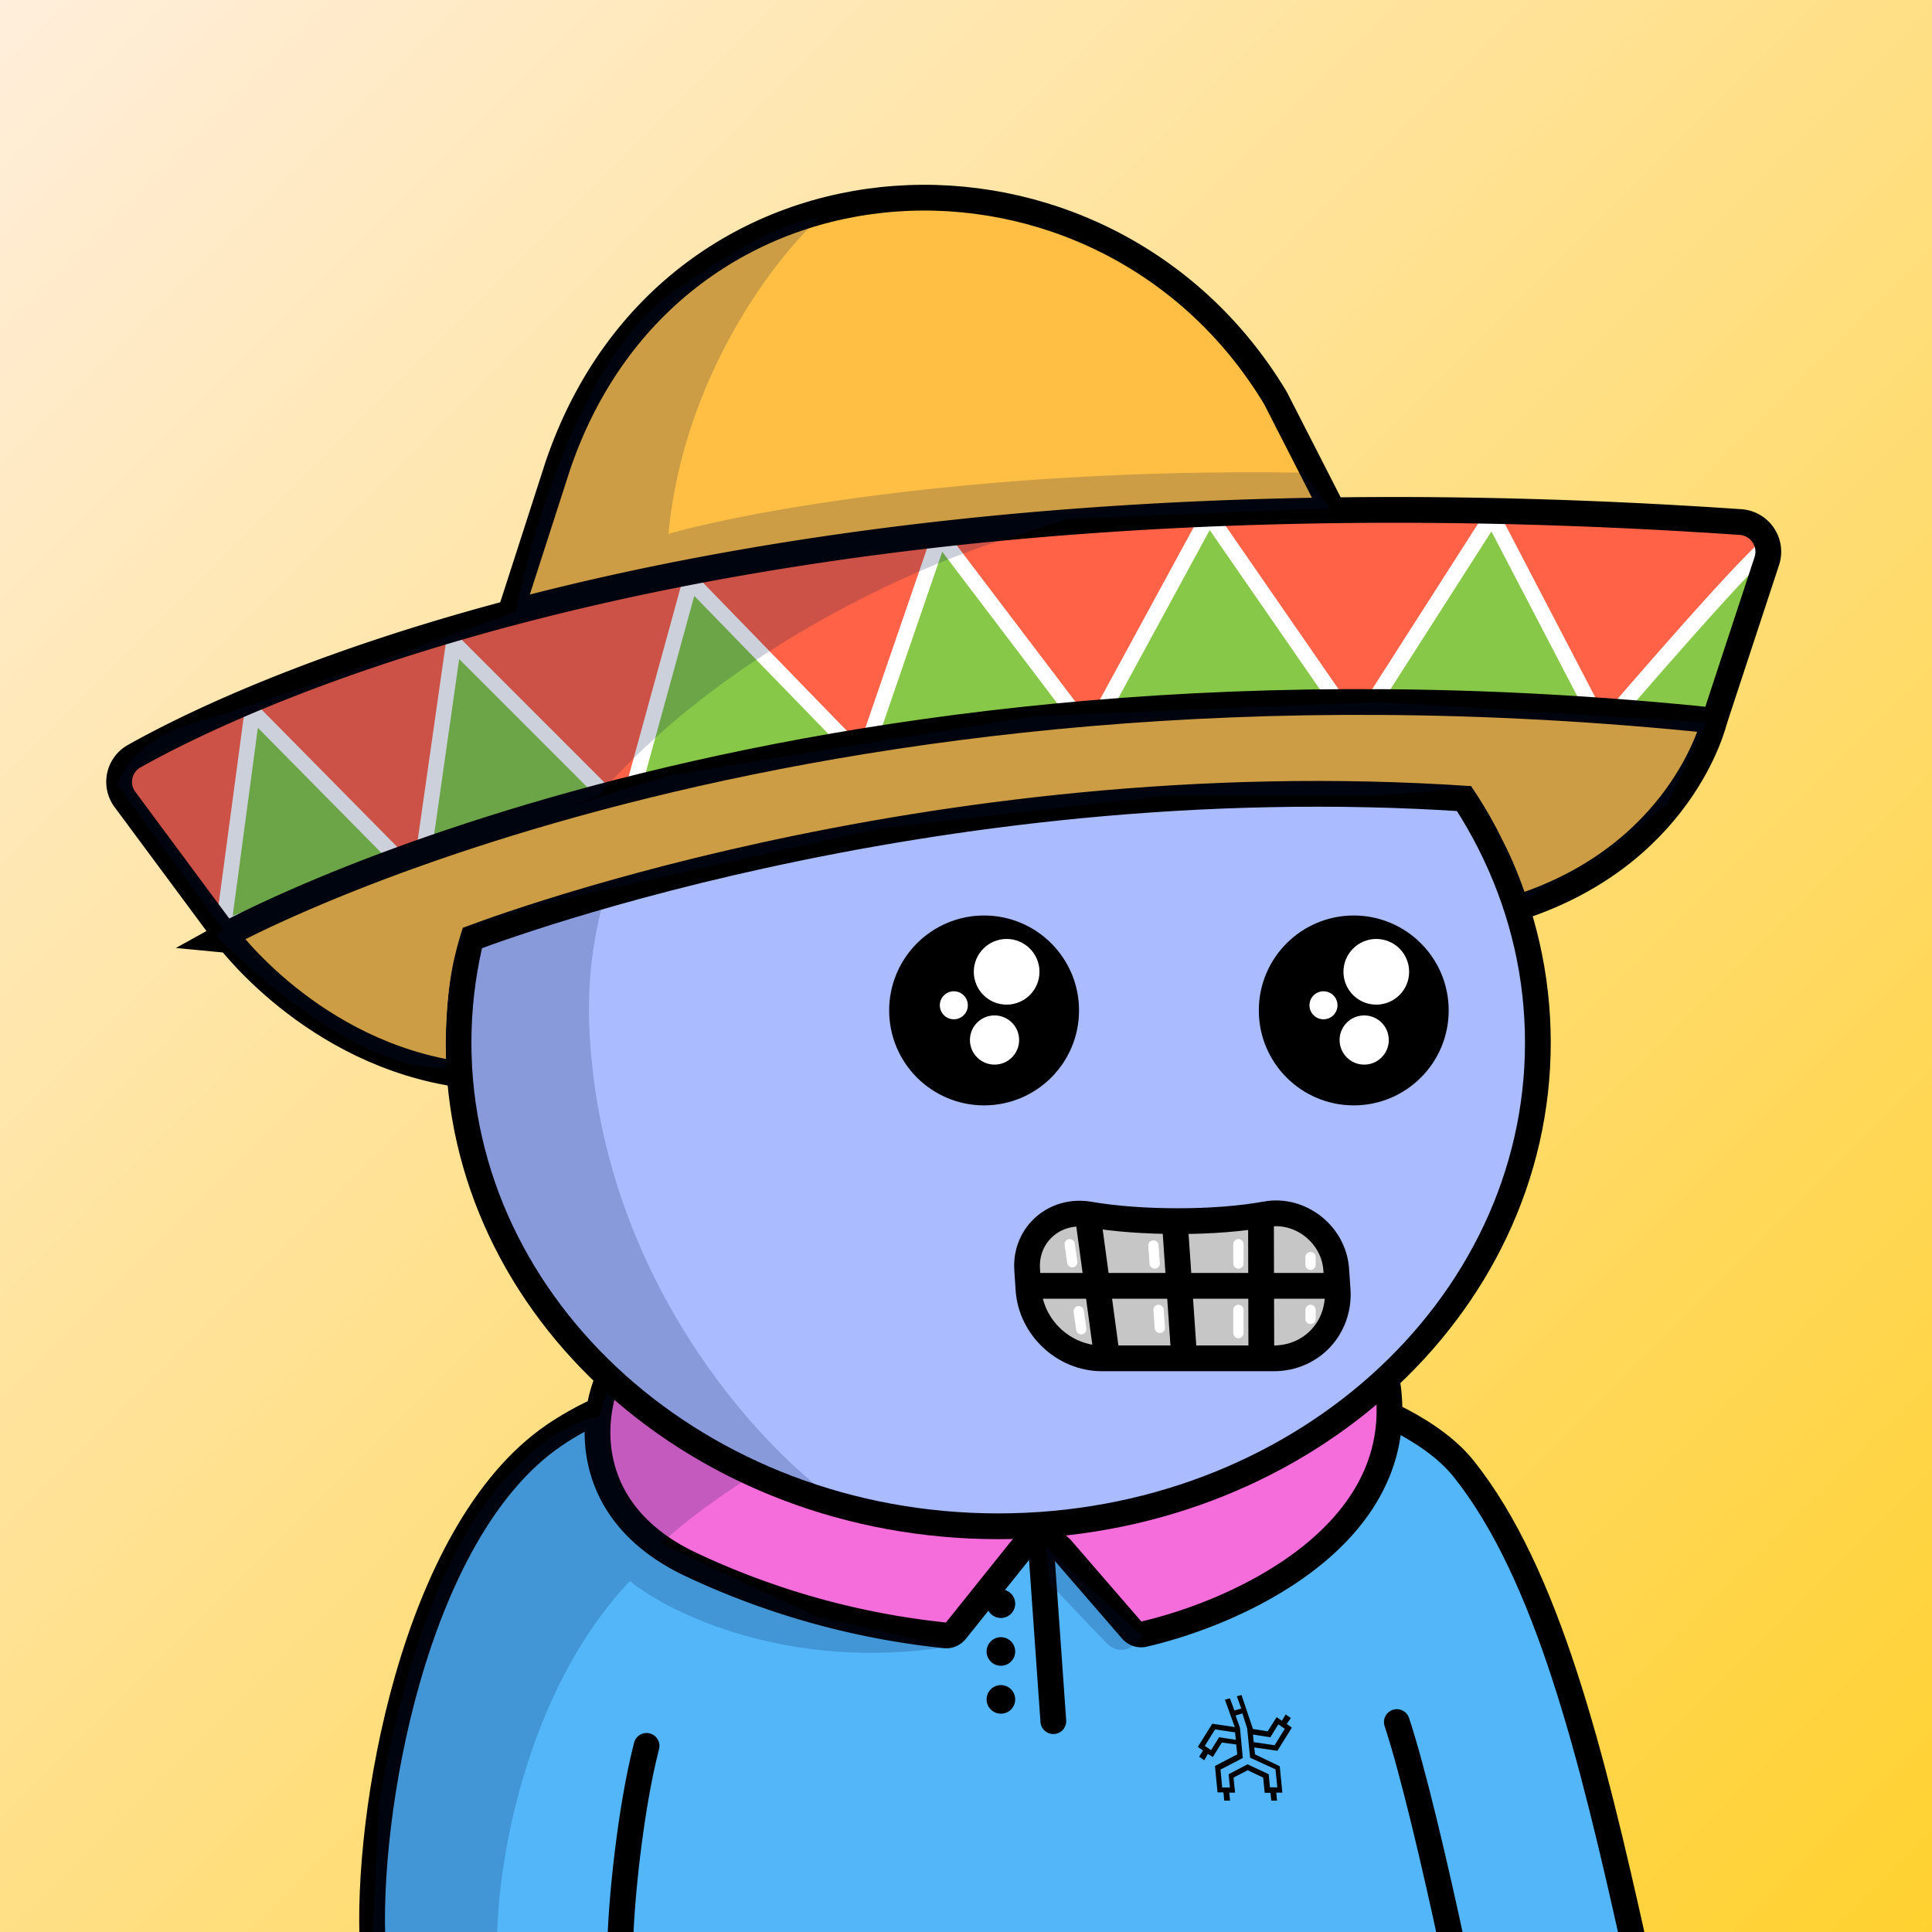 <svg
      xmlns="http://www.w3.org/2000/svg"
      preserveAspectRatio="xMidYMin meet"
      fill="none"
      viewBox="0 0 1500 1500"
    >
      <rect x="0" y="0" width="1500" height="1500" fill="#333333" stroke="none"/>
      <g>
      <path fill="url(#prefix__paint0_linear_53_28789)" d="M0 0h1500v1500H0z"/><defs><linearGradient id="prefix__paint0_linear_53_28789" x1="1500" y1="1500" x2="0" y2="0" gradientUnits="userSpaceOnUse"><stop stop-color="#FFD130"/><stop offset="1" stop-color="#FFEEDB"/></linearGradient></defs>
      <g clip-path="url(#a)"> <path fill="#53B6F9" d="M1262.8 1506.5H289.2l3.7-72.5 22.2-107.3L351 1204l56.5-72.5s33.8-23.9 98.5-52 225-35.5 225-35.5 187.3-9 340.5 50.5c153.2 59.6 191.3 412 191.3 412Z"/> <path fill="#000" fill-rule="evenodd" d="m973.8 1356.7 18 2.6 11.2-18-4-2.8 3.2-4.6-4-2.8-3 4.9-4-2.8-7 11-11.4-1.8-8.9-26.4-3.6 1 3.4 9.5-5.3 1.5-3.5-9.4-3.9 1 7.7 21.3-17.5-2.6-11.2 18 4 2.8-3 4.8 4 2.8 2.8-5 3.8 2.5 7-11.3 11.2 1.5.8 7.7-17.3 9 2 20.5h4.6l.6 6.4h4.5l-.6-6.2h4.5l-1.2-11.7 11-5.7 12 5.7 1.2 11.8h4.5l.6 6.1h4.5l-.6-6.2h4.7l-2-20.5-19.2-9.2-.6-5.4Zm-1-10 13.5 2.1 6.2-10 .5.3 4 2.8.6.2-8 12.9-16.2-2.4-.6-5.8Zm-26.3 2.1-6.2 10-4.9-3.3 8-12.8 15.5 2.3.6 5.8-13-2Zm43.8 24.9 1.4 14H986l-1-10.2-16.4-7.7-14.7 7.7 1 10.3h-6l-1.3-13.9 17.3-9-2.2-23.5-3.4-9.5 5.3-1.6 3.7 11.6 2.3 22.8 19.7 9Z" clip-rule="evenodd"/> <path stroke="#000" stroke-linecap="round" stroke-miterlimit="10" stroke-width="20" d="m807.8 1194.5 10 141.8m-41.8-16.8c0-.6.5-1.1 1-1.1m1.2 1a1 1 0 1 1-2.2 0 1 1 0 0 1 2.2 0Zm-2.2-37.1c0-.6.5-1.1 1-1.1m1.2 1a1 1 0 1 1-2.2 0 1 1 0 0 1 2.2 0Zm-2.2-37.1c0-.6.5-1 1-1m1.2 1a1 1 0 1 1-2.2 0 1 1 0 0 1 2.2 0Z"/> <path stroke="#000" stroke-linecap="round" stroke-width="20" d="M289.5 1512.5c-6-101.5 31-323 140.5-398 158.5-108.5 616.5-87 706.5 26 65 81.5 99.5 222.5 132.5 371M1084.5 1337c12.3 37 29.5 110.3 43.5 175.5m-646.5 0c.3-32.8 7.7-107.6 20.5-157"/> <path fill="#F56CDB" d="m467.6 1110.5 7.4-39 62.5-15.5 72-5.5 53-8h147l104.5 8 107 8.1 53.6 19-3.8 40.8-21.3 55-90.7 68.1-76.5 24.3-62.8-69.8a20 20 0 0 0-31.6 2.5l-44 67.3-58.9 2.7-143.7-46.2-68.6-65.1-5.1-46.7Z"/> <path stroke="#000" stroke-width="20" d="M535 1214c-83.6-40.4-76.5-113.2-62.5-144.5 266-49.2 513.5-20.2 604 .5 21.5 119.7-113.1 181.3-188.3 198.7-3.5.9-7.2-.4-9.6-3.2l-54.1-62.5a21 21 0 0 0-32.3.6l-50 62.4c-2 2.5-5 4-8.3 3.7A610.8 610.8 0 0 1 535 1214Z"/> <path fill="#001647" fill-opacity=".2" d="M489 1227.5c-82.4 87.6-103 222.5-103 279h-97l5.5-106.5c6.7-44.8 30.2-150.7 71-215.5 40.8-64.8 83-83 99-84l9-27h22l52.5-13 150-15h113.5c-160.4 46.4-265.5 121.3-298 153l120 56.5 103 23.5c-123.6 19.6-216.5-25.8-247.5-51Zm370.2 48.3-44.2-46.3-3-28.5 74.5 69c-.4 2.8-4.2 6-8.5 8.8-6 4-13.8 2.2-18.8-3Z"/> </g> <defs> <clipPath id="a"> <path fill="#fff" d="M0 0h1500v1500H0z"/> </clipPath> </defs>
      <g clip-path="url(#prefix__clip0_299_662)"><path d="M775 1185c231.41 0 419-168.12 419-375.5 0-207.383-187.59-375.5-419-375.5-231.407 0-419 168.117-419 375.5 0 207.38 187.593 375.5 419 375.5z" fill="#ABF"/><path d="M457.5 796c7.6 194 131.833 327.5 193 370l-130-55.5L438 1034l-57.5-89.5-27-106 11-104L394 662l45-82.5 83.5-69.5 109-54.182 28.5-1C569.452 513.314 451.119 633.132 457.5 796z" fill="#001647" fill-opacity=".2"/><path d="M775 1185c231.41 0 419-168.12 419-375.5 0-207.383-187.59-375.5-419-375.5-231.407 0-419 168.117-419 375.5 0 207.38 187.593 375.5 419 375.5z" stroke="#000" stroke-width="20"/></g><defs><clipPath id="prefix__clip0_299_662"><path fill="#fff" d="M0 0h1500v1500H0z"/></clipPath></defs>
      <g clip-path="url(#prefix__clip0_53_29200)"><path d="M764.05 848.209c35.186 0 63.71-28.524 63.71-63.71s-28.524-63.71-63.71-63.71-63.71 28.524-63.71 63.71 28.524 63.71 63.71 63.71z" fill="#000" stroke="#000" stroke-width="20" stroke-miterlimit="10"/><path d="M781.551 780c14.083 0 25.5-11.417 25.5-25.5s-11.417-25.5-25.5-25.5-25.5 11.417-25.5 25.5 11.417 25.5 25.5 25.5zM740.552 791.381c6.009 0 10.88-4.871 10.88-10.88s-4.871-10.88-10.88-10.88-10.88 4.871-10.88 10.88 4.871 10.88 10.88 10.88zM772.151 826.571c10.548 0 19.1-8.551 19.1-19.1 0-10.549-8.552-19.1-19.1-19.1-10.549 0-19.1 8.551-19.1 19.1 0 10.549 8.551 19.1 19.1 19.1z" fill="#fff"/><path d="M1051.05 848.209c35.19 0 63.71-28.524 63.71-63.71s-28.52-63.71-63.71-63.71-63.71 28.524-63.71 63.71 28.52 63.71 63.71 63.71z" fill="#000" stroke="#000" stroke-width="20" stroke-miterlimit="10"/><path d="M1068.55 780c14.08 0 25.5-11.417 25.5-25.5s-11.42-25.5-25.5-25.5-25.5 11.417-25.5 25.5 11.42 25.5 25.5 25.5zM1027.55 791.381c6.01 0 10.88-4.871 10.88-10.88s-4.87-10.88-10.88-10.88c-6.01 0-10.88 4.871-10.88 10.88s4.87 10.88 10.88 10.88zM1059.15 826.571c10.55 0 19.1-8.551 19.1-19.1 0-10.549-8.55-19.1-19.1-19.1s-19.1 8.551-19.1 19.1c0 10.549 8.55 19.1 19.1 19.1z" fill="#fff"/><path d="M905 1002.88L923.13 991a26.135 26.135 0 0010.308-30.616 26.144 26.144 0 00-6.148-9.734v0a26.143 26.143 0 00-19.36-7.629 26.155 26.155 0 00-18.8 8.919L873 970.38M905 1003l18.13 11.88a26.115 26.115 0 0110.312 30.61 26.15 26.15 0 01-6.152 9.73v0a26.233 26.233 0 01-8.883 5.84 26.052 26.052 0 01-10.475 1.81 26.056 26.056 0 01-10.33-2.51 26.14 26.14 0 01-8.472-6.42L873 1035.5" stroke="#000" stroke-width="20" stroke-miterlimit="10" stroke-linecap="round"/></g><defs><clipPath id="prefix__clip0_53_29200"><path fill="#fff" d="M0 0h1500v1500H0z"/></clipPath></defs>
      <g clip-path="url(#prefix__clip0_53_26707)"><path d="M1086 1014c0 39.21-75.66 71-169 71-93.336 0-169-31.76-169-71 0-39.241 75.664-101 169-101 93.34 0 169 61.788 169 101z" fill="#ABF"/><path d="M797.83 990.76s-2.26-46.71 35.63-47.76l12.4-.07 3.7 53.67-51.73-5.84zM796.078 999.77h59.58l3.78 54.84-37.21-2.24-13.26-25.18-12.89-27.42z" fill="#C6C6C6"/><path d="M845.859 942.93l34.49 8.62 26.47-3.52 5.08 50.29-56.24 1.45-9.8-56.84z" fill="#C6C6C6"/><path d="M910.488 947.172h68.54l.03 51.15h-67.16l-1.41-51.15zM983.589 944.871l17.001 2.3 24.03 9.66 9.05 28.5-.91 12.99h-53.701l4.53-53.45z" fill="#C6C6C6"/><path d="M849.559 996.602l62.34 1.72 7.38 54.048-59.84 2.24-9.88-58.008zM918.461 999.77h64.2l-8.03 54.84-55.35-2.24-.82-52.6z" fill="#C6C6C6"/><path d="M975.289 994.512l63.171 5.26-6.4 30.408-34.761 26.48-17.86-2.05-4.15-60.098z" fill="#C6C6C6"/><path d="M797.489 985.841c-1.87-27.17 21.28-47.59 48.37-42.91 20 3.45 43.93 5.16 69 5.16s48.63-1.84 68.06-5.36c26.511-4.82 52.631 15.6 54.521 42.87l1.08 15.709c2 29.44-20.17 53.3-49.601 53.3h-133.4c-29.43 0-54.94-23.86-57-53.3l-1.03-15.469zM798.352 998.309h234.408M912.512 954.172l6.78 98.198M845.031 947.172l14.26 105.198M979.031 947.172l.26 105.198" stroke="#000" stroke-width="20" stroke-miterlimit="10"/><path d="M830.5 966l2 14m63-13l1 14m-59 37l2 14m60-15l1 14m61-65v15m0 36v18m56-59v6m0 35v7" stroke="#fff" stroke-width="8" stroke-linecap="round"/></g><defs><clipPath id="prefix__clip0_53_26707"><path fill="#fff" d="M0 0h1500v1500H0z"/></clipPath></defs>
      <g clip-path="url(#prefix__clip0_53_26033)"><path d="M181.5 727.5L92 618l10-25 124.5-66 217-60.5 229-48 340-20.5 347.5 10.5 16 27-45 127.5-105.5-15H908c-109 15.67-349.7 51.6-440.5 70-90.8 18.4-228.5 80.67-286 109.5z" fill="#FF6247"/><path d="M309.008 666.717l-135.654 53.652 22.52-168.239 113.134 114.587zm28.828-8.013l-8.106-1.979 22.532-157.782L471.69 618.441l-133.854 40.263zm153.629-45.511l44.562-162.274 125.132 128.853-67.982 10.002-.239.035-.236.054-101.237 23.33zm464.238-67.473l-99.407 5.763 82.316-151.379 102.518 148.241-84.894-2.632-.267-.008-.266.015zm193.907 3.99l-85.95-.888 94.81-148.188 80.27 154.056-88.86-4.971-.13-.007-.14-.002zm179.89 10.057l-76.78-4.295c.7-.817 1.53-1.785 2.48-2.89 3.28-3.814 7.98-9.265 13.65-15.805 11.35-13.083 26.56-30.521 42.07-47.954 15.52-17.444 31.29-34.837 43.75-47.85 6.24-6.518 11.58-11.86 15.61-15.544.26-.237.51-.466.76-.687-.13 4.233-.99 9.997-2.48 16.974-3.07 14.314-8.58 32.614-14.63 50.784-6.03 18.128-12.53 35.952-17.53 49.256-2.5 6.648-4.62 12.161-6.12 16.008-.28.729-.54 1.398-.78 2.003zm41.03-140.378c-.01-.016-.01-.024-.01-.025 0-.001 0 .007.01.025zM673.795 577.913l55.742-162.117 105.051 138.462-160.793 23.655z" fill="#87C848" stroke="#fff" stroke-width="12"/><path d="M457.56 306.169l-62.25 172.57 277.19-60.24 358.5-29.83c-3.16-12.17-28.7-47-82.7-138.17-143.43-124.29-261.3-91.75-330.3-79.41l-91.47 50.91-68.97 84.17zM1135.5 551.72l-1-4.72h-215l-289 33.5-280 70-2.83 8.19c-38.71 12.84-66.22 23.36-90.81 33.53-30.37 12.53-61.7 25.58-74.56 32 11.32 12.69 31.25 40.16 44.55 50.76 24.57 19.58 70.31 43.26 119.61 53.61 0-2.24-.59-14.78-.54-17 .88-39 3.73-61.39 13.41-91.19L534.5 674 699 637l217.37-20.67 225.78-6a313.3 313.3 0 0125 43.25c9.56 17.72 17.13 40.75 20.69 50.33 44.73-16.27 74.33-38.5 100.13-73.87 9.36-12.77 35.27-52.64 41.25-67.3-57.66-5.64-130.66-9.21-193.72-11.02z" fill="#FFBF44"/><path d="M1141.47 620.319c-426-29-778.47 109.39-778.47 109.39M1173 706.461c133-40 158-147 158-147-722-75-1155.92 166.54-1155.92 166.54S242 818.461 359 834.461" stroke="#000" stroke-width="20" stroke-miterlimit="10"/><path d="M175.08 726L97 620.69a22.873 22.873 0 01-.06-27.198 22.87 22.87 0 017.22-6.382c92.21-51.85 477.09-234.48 1247.25-181.78a23.03 23.03 0 019.95 3.039 22.999 22.999 0 017.61 7.102 22.965 22.965 0 013.72 9.722c.48 3.482.17 7.027-.93 10.367L1331 559.46" stroke="#000" stroke-width="20" stroke-miterlimit="10"/><path d="M395.31 478.74l37.8-117.19C521.92 100 857.42 87.91 990.25 309l45.5 89" stroke="#000" stroke-width="20" stroke-miterlimit="10"/><path d="M636 169.5c-34.167 30.833-105.4 123-117 245C580 397 764 363 1012 367l20.5 27.5L828 403l-40.5 13.5c-65.667 18.667-222.2 85.1-323 201.5l-32.665 11.27c34.77-10.972 66.486-20.622 90.665-27.77L803 556l267.5-11 254.5 16-30.5 63-50.5 41-59 32.5c-24.4-58.4-39.83-81.333-44.5-85.5-24.83 2-75.3 6-78.5 6H903.5l-220 25-253 56.5-69 20.5c-12.8 26.8-15.333 83.833-15 109-60.4 3.6-144.5-67.167-179-103a251.943 251.943 0 016.403-3.314L91.5 609.5c2.667-11.333 18.4-36.9 60-48.5 41.6-11.6 183.333-62.167 249-86 12-61.833 52.5-197.5 118.5-245.5s105.5-60 117-60z" fill="#001647" fill-opacity=".2"/></g><defs><clipPath id="prefix__clip0_53_26033"><path fill="#fff" d="M0 0h1500v1500H0z"/></clipPath></defs>
      
    </g>
    </svg>